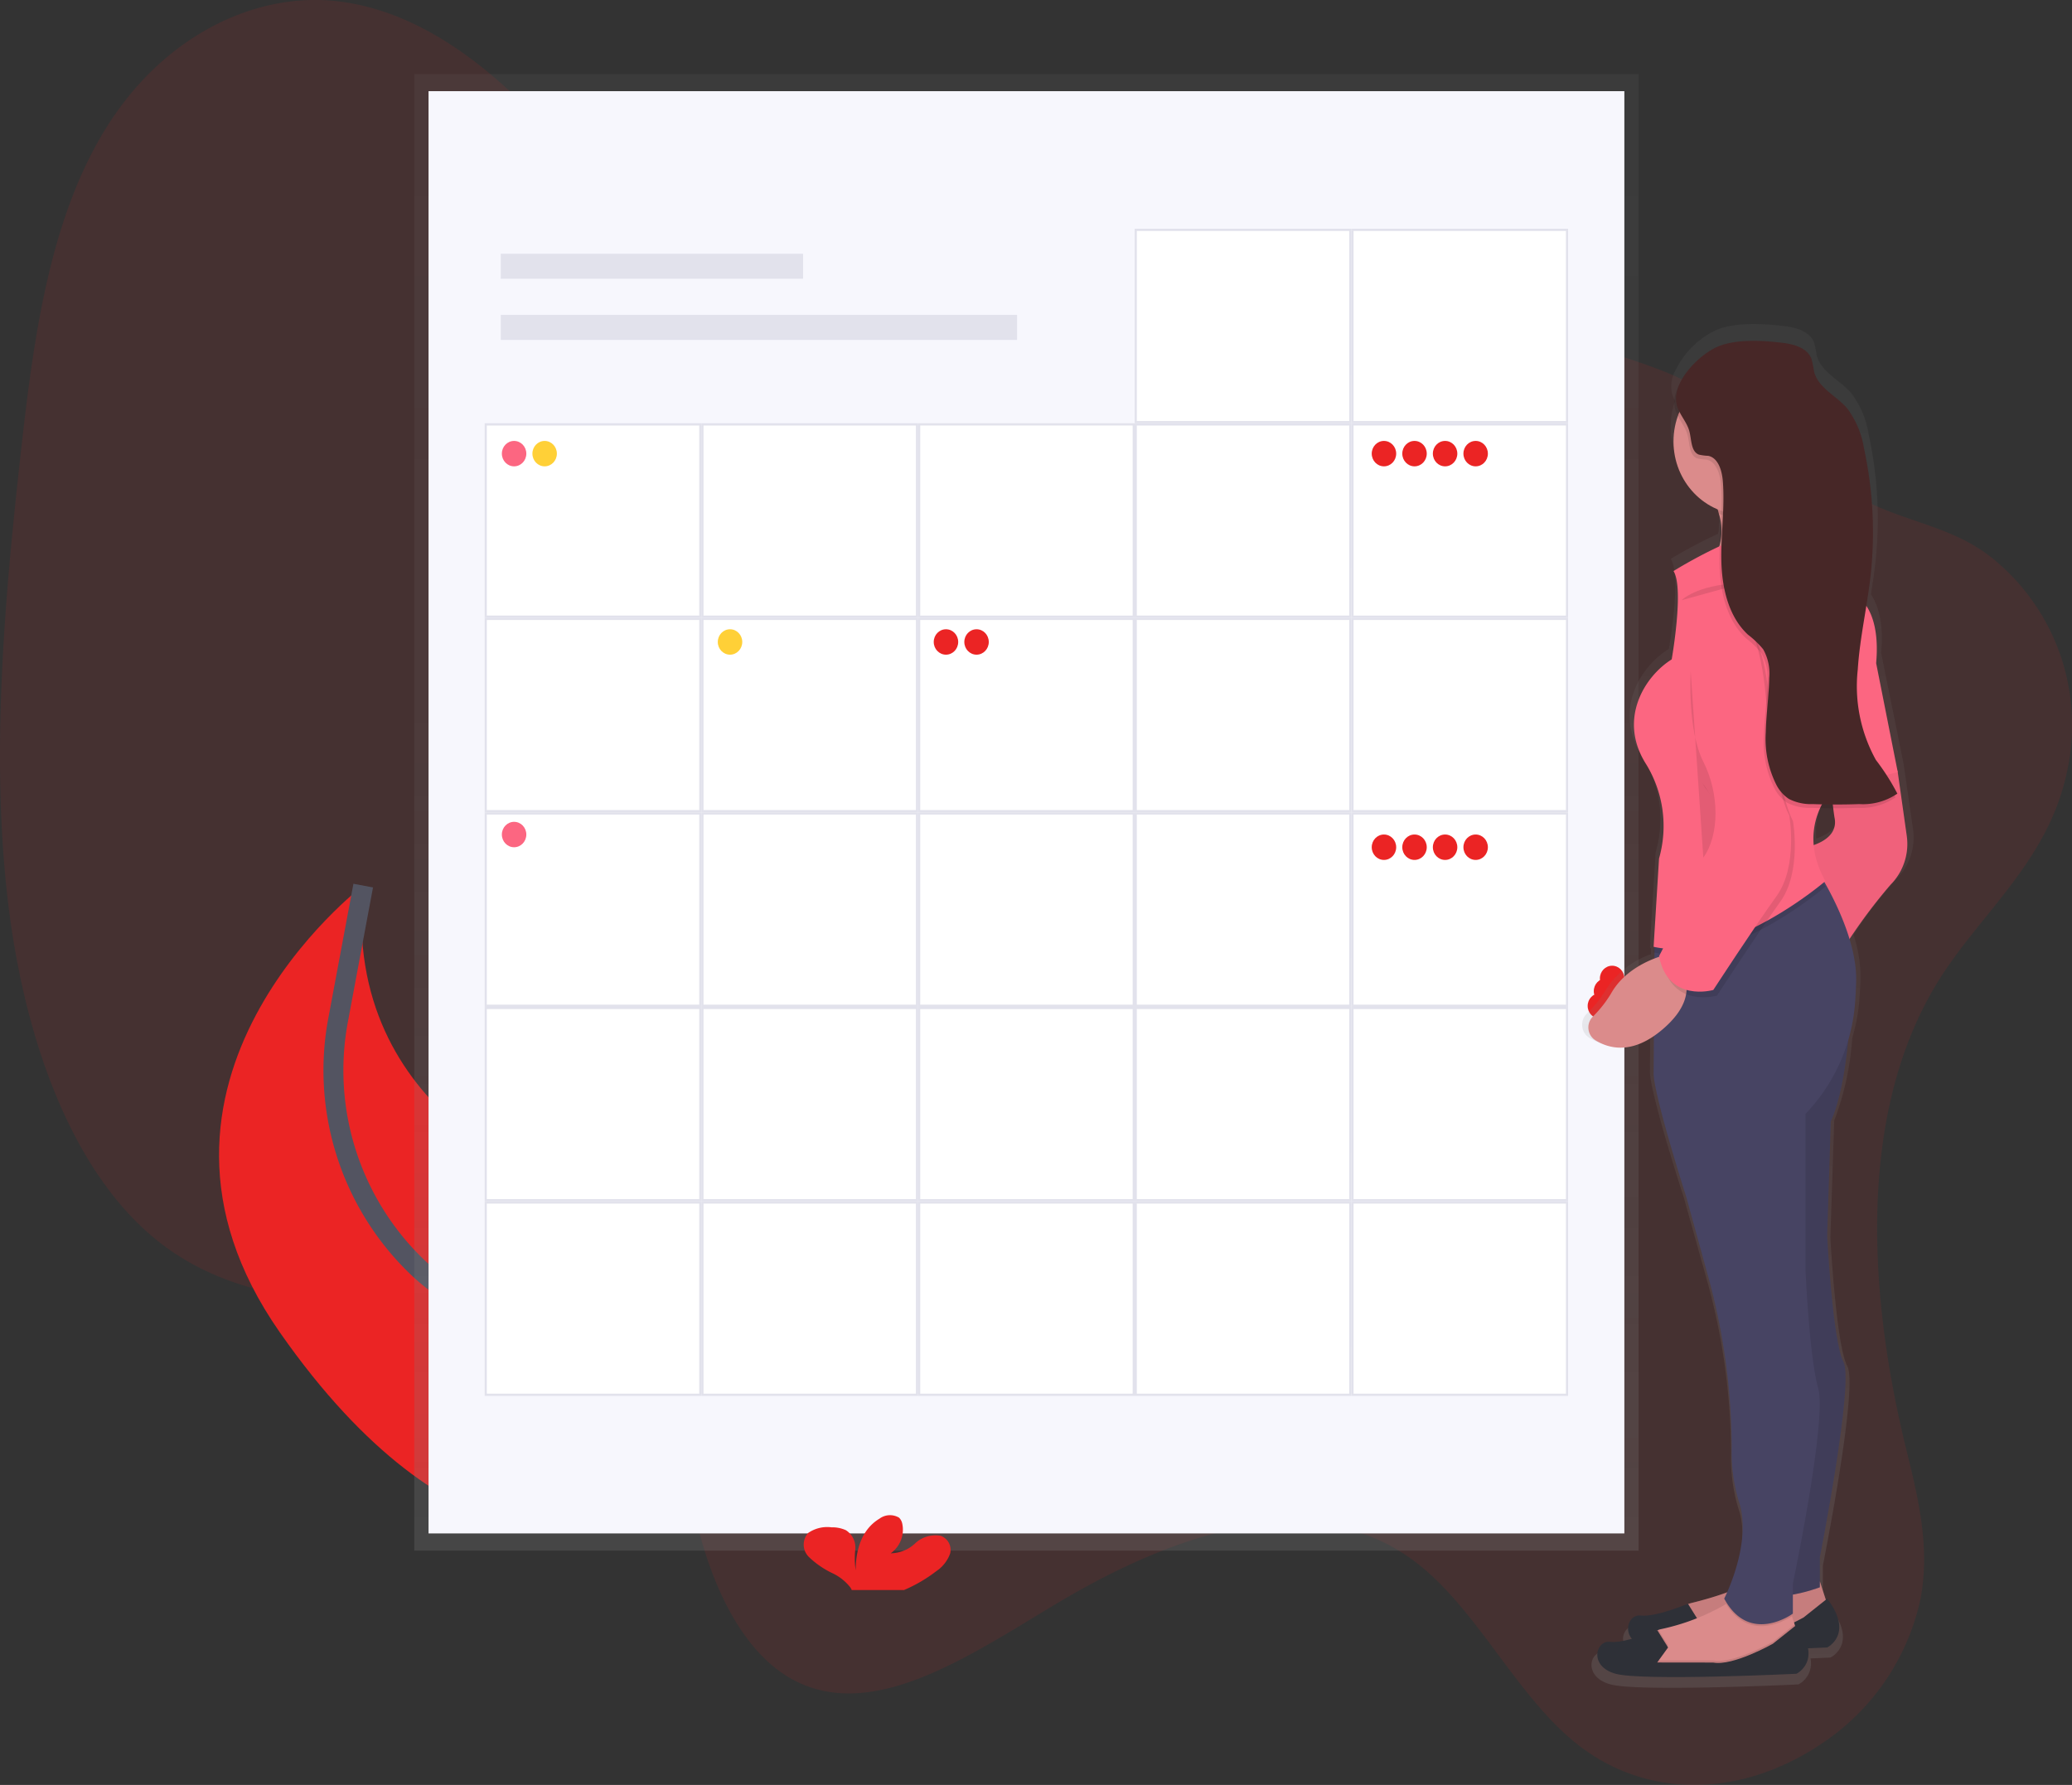 <svg id="h2gd-3-small" xmlns="http://www.w3.org/2000/svg" xmlns:xlink="http://www.w3.org/1999/xlink" width="208.013" height="179.22" viewBox="0 0 208.013 179.22">
  <rect x="0" y="0" width="208.013" height="179.22" fill="#333333" stroke="none"/>
  <defs>
    <linearGradient id="linear-gradient" x1="0.5" y1="1" x2="0.5" gradientUnits="objectBoundingBox">
      <stop offset="0" stop-color="gray" stop-opacity="0.251"/>
      <stop offset="0.54" stop-color="gray" stop-opacity="0.122"/>
      <stop offset="1" stop-color="gray" stop-opacity="0.102"/>
    </linearGradient>
    <linearGradient id="linear-gradient-2" x1="6.341" y1="1" x2="6.341" y2="0" xlink:href="#linear-gradient"/>
  </defs>
  <path id="Path_551" data-name="Path 551" d="M311.45,148.62c-7.99,13.427-6.492,31.72-2.983,46.143,1.174,4.829,2.527,9.927,1.523,15.332a23.344,23.344,0,0,1-10.234,14.77c-8.259,5.4-17.689,5.255-24.557-.4-5.93-4.881-9.836-13.394-15.891-18.013-10.124-7.732-24.027-3.046-36.1,4.18-8.537,5.1-17.933,11.59-25.823,7.915-5.551-2.58-9.013-9.86-10.628-17.782-.78-3.825-1.251-8-3.039-10.916a11.97,11.97,0,0,0-4.043-3.842c-13.84-8.67-32.565-1.421-45.912-11.239-9.015-6.629-14.139-20.32-15.824-34.96s-.3-30.305,1.435-45.729c1.234-10.966,2.9-22.7,8.444-31.615,5.861-9.433,15.1-13.651,23.131-12.756s15,6.181,21.013,12.642c7.511,8.074,14.286,18.386,24.007,20.991,6.622,1.775,13.853-.28,20.895-1.441,11.757-1.942,23.35-1.385,34.862-.656,11.02.7,22.107,1.567,32.376,5.595,7.266,2.853,12.843,8.793,19.624,12.655,4.42,2.518,9.407,2.838,13.526,6.194a21.553,21.553,0,0,1,7.432,21.419C322.746,136.292,315.689,141.495,311.45,148.62Z" transform="translate(-117.177 -49.595)" fill="#eb2424" opacity="0.1"/>
  <path id="Path_553" data-name="Path 553" d="M908.621,237.474l-9.411-2.2S901.431,245.582,908.621,237.474Z" transform="translate(-730.753 -193.718)" fill="#eb2424"/>
  <path id="Path_559" data-name="Path 559" d="M272.553,500.936s3.492-10.791-18.644-23.8c0,0-22.476-6.81-20.177-30.2,0,0-25.909,19.72-8.377,44.84s32.665,19.637,32.665,19.637Z" transform="translate(-197.276 -358.019)" fill="#eb2424"/>
  <path id="Path_560" data-name="Path 560" d="M307.706,505.81s-10.8-12.127-21.153-16.816a20.579,20.579,0,0,1-5.624-3.892,27.381,27.381,0,0,1-7.776-24.841l2.488-13.322" transform="translate(-239.177 -358.019)" fill="none" stroke="#535461" stroke-miterlimit="10" stroke-width="2"/>
  <rect id="Rectangle_51" data-name="Rectangle 51" width="122.914" height="148.266" transform="translate(41.59 7.429)" fill="url(#linear-gradient)"/>
  <rect id="Rectangle_52" data-name="Rectangle 52" width="120.051" height="144.811" transform="translate(43.022 9.154)" fill="#f7f7fd"/>
  <rect id="Rectangle_53" data-name="Rectangle 53" width="30.349" height="2.511" transform="translate(50.273 25.477)" fill="#e2e2ec"/>
  <rect id="Rectangle_54" data-name="Rectangle 54" width="51.834" height="2.511" transform="translate(50.273 31.616)" fill="#e2e2ec"/>
  <rect id="Rectangle_55" data-name="Rectangle 55" width="21.539" height="19.308" transform="translate(135.786 23.078)" fill="#fff"/>
  <path id="Path_561" data-name="Path 561" d="M768.541,152.444v19.085H747.216V152.444h21.325m.215-.224H747v19.532h21.756Z" transform="translate(-611.331 -129.254)" fill="#e2e2ec"/>
  <rect id="Rectangle_56" data-name="Rectangle 56" width="21.539" height="19.308" transform="translate(114.032 23.078)" fill="#fff"/>
  <path id="Path_562" data-name="Path 562" d="M667.541,152.444v19.085H646.215V152.444h21.325m.215-.224H646v19.532h21.756Z" transform="translate(-532.087 -129.254)" fill="#e2e2ec"/>
  <rect id="Rectangle_57" data-name="Rectangle 57" width="21.539" height="19.308" transform="translate(135.786 42.61)" fill="#fff"/>
  <path id="Path_563" data-name="Path 563" d="M768.541,239.724v19.085H747.216V239.724h21.325m.215-.224H747v19.532h21.756Z" transform="translate(-611.331 -197.002)" fill="#e2e2ec"/>
  <rect id="Rectangle_58" data-name="Rectangle 58" width="21.539" height="19.308" transform="translate(114.032 42.61)" fill="#fff"/>
  <path id="Path_564" data-name="Path 564" d="M667.541,239.724v19.085H646.215V239.724h21.325m.215-.224H646v19.532h21.756Z" transform="translate(-532.087 -197.002)" fill="#e2e2ec"/>
  <rect id="Rectangle_59" data-name="Rectangle 59" width="21.539" height="19.308" transform="translate(92.277 42.61)" fill="#fff"/>
  <path id="Path_565" data-name="Path 565" d="M566.591,239.724v19.085H545.265V239.724h21.326m.215-.224H545.05v19.532h21.756Z" transform="translate(-452.882 -197.002)" fill="#e2e2ec"/>
  <rect id="Rectangle_60" data-name="Rectangle 60" width="21.539" height="19.308" transform="translate(70.523 42.61)" fill="#fff"/>
  <path id="Path_566" data-name="Path 566" d="M465.6,239.724v19.085H444.275V239.724H465.6m.215-.224H444.06v19.532h21.756Z" transform="translate(-373.647 -197.002)" fill="#e2e2ec"/>
  <rect id="Rectangle_61" data-name="Rectangle 61" width="21.539" height="19.308" transform="translate(48.769 42.61)" fill="#fff"/>
  <path id="Path_567" data-name="Path 567" d="M364.611,239.724v19.085H343.285V239.724h21.325m.215-.224H343.07v19.532h21.756Z" transform="translate(-294.411 -197.002)" fill="#e2e2ec"/>
  <rect id="Rectangle_62" data-name="Rectangle 62" width="21.539" height="19.308" transform="translate(135.786 62.14)" fill="#fff"/>
  <path id="Path_568" data-name="Path 568" d="M768.541,327v19.085H747.216V327h21.325m.215-.224H747v19.532h21.756Z" transform="translate(-611.331 -264.749)" fill="#e2e2ec"/>
  <rect id="Rectangle_63" data-name="Rectangle 63" width="21.539" height="19.308" transform="translate(114.032 62.14)" fill="#fff"/>
  <path id="Path_569" data-name="Path 569" d="M667.541,327v19.085H646.215V327h21.325m.215-.224H646v19.532h21.756Z" transform="translate(-532.087 -264.749)" fill="#e2e2ec"/>
  <rect id="Rectangle_64" data-name="Rectangle 64" width="21.539" height="19.308" transform="translate(92.277 62.14)" fill="#fff"/>
  <path id="Path_570" data-name="Path 570" d="M566.591,327v19.085H545.265V327h21.326m.215-.224H545.05v19.532h21.756Z" transform="translate(-452.882 -264.749)" fill="#e2e2ec"/>
  <rect id="Rectangle_65" data-name="Rectangle 65" width="21.539" height="19.308" transform="translate(70.523 62.14)" fill="#fff"/>
  <path id="Path_571" data-name="Path 571" d="M465.6,327v19.085H444.275V327H465.6m.215-.224H444.06v19.532h21.756Z" transform="translate(-373.647 -264.749)" fill="#e2e2ec"/>
  <rect id="Rectangle_66" data-name="Rectangle 66" width="21.539" height="19.308" transform="translate(48.769 62.14)" fill="#fff"/>
  <path id="Path_572" data-name="Path 572" d="M364.611,327v19.085H343.285V327h21.325m.215-.224H343.07v19.532h21.756Z" transform="translate(-294.411 -264.749)" fill="#e2e2ec"/>
  <rect id="Rectangle_67" data-name="Rectangle 67" width="21.539" height="19.308" transform="translate(135.786 81.673)" fill="#fff"/>
  <path id="Path_573" data-name="Path 573" d="M768.541,414.274v19.085H747.216V414.274h21.325m.215-.224H747v19.532h21.756Z" transform="translate(-611.331 -332.489)" fill="#e2e2ec"/>
  <rect id="Rectangle_68" data-name="Rectangle 68" width="21.539" height="19.308" transform="translate(114.032 81.673)" fill="#fff"/>
  <path id="Path_574" data-name="Path 574" d="M667.541,414.274v19.085H646.215V414.274h21.325m.215-.224H646v19.532h21.756Z" transform="translate(-532.087 -332.489)" fill="#e2e2ec"/>
  <rect id="Rectangle_69" data-name="Rectangle 69" width="21.539" height="19.308" transform="translate(92.277 81.673)" fill="#fff"/>
  <path id="Path_575" data-name="Path 575" d="M566.591,414.274v19.085H545.265V414.274h21.326m.215-.224H545.05v19.532h21.756Z" transform="translate(-452.882 -332.489)" fill="#e2e2ec"/>
  <rect id="Rectangle_70" data-name="Rectangle 70" width="21.539" height="19.308" transform="translate(70.523 81.673)" fill="#fff"/>
  <path id="Path_576" data-name="Path 576" d="M465.6,414.274v19.085H444.275V414.274H465.6m.215-.224H444.06v19.532h21.756Z" transform="translate(-373.647 -332.489)" fill="#e2e2ec"/>
  <rect id="Rectangle_71" data-name="Rectangle 71" width="21.539" height="19.308" transform="translate(48.769 81.673)" fill="#fff"/>
  <path id="Path_577" data-name="Path 577" d="M364.611,414.274v19.085H343.285V414.274h21.325m.215-.224H343.07v19.532h21.756Z" transform="translate(-294.411 -332.489)" fill="#e2e2ec"/>
  <rect id="Rectangle_72" data-name="Rectangle 72" width="21.539" height="19.308" transform="translate(135.786 101.203)" fill="#fff"/>
  <path id="Path_578" data-name="Path 578" d="M768.541,501.554v19.082H747.216V501.554h21.325m.215-.224H747v19.53h21.756Z" transform="translate(-611.331 -400.237)" fill="#e2e2ec"/>
  <rect id="Rectangle_73" data-name="Rectangle 73" width="21.539" height="19.308" transform="translate(114.032 101.203)" fill="#fff"/>
  <path id="Path_579" data-name="Path 579" d="M667.541,501.554v19.082H646.215V501.554h21.325m.215-.224H646v19.53h21.756Z" transform="translate(-532.087 -400.237)" fill="#e2e2ec"/>
  <rect id="Rectangle_74" data-name="Rectangle 74" width="21.539" height="19.308" transform="translate(92.277 101.203)" fill="#fff"/>
  <path id="Path_580" data-name="Path 580" d="M566.591,501.554v19.082H545.265V501.554h21.326m.215-.224H545.05v19.53h21.756Z" transform="translate(-452.882 -400.237)" fill="#e2e2ec"/>
  <rect id="Rectangle_75" data-name="Rectangle 75" width="21.539" height="19.308" transform="translate(70.523 101.203)" fill="#fff"/>
  <path id="Path_581" data-name="Path 581" d="M465.6,501.554v19.082H444.275V501.554H465.6m.215-.224H444.06v19.53h21.756Z" transform="translate(-373.647 -400.237)" fill="#e2e2ec"/>
  <rect id="Rectangle_76" data-name="Rectangle 76" width="21.539" height="19.308" transform="translate(48.769 101.203)" fill="#fff"/>
  <path id="Path_582" data-name="Path 582" d="M364.611,501.554v19.082H343.285V501.554h21.325m.215-.224H343.07v19.53h21.756Z" transform="translate(-294.411 -400.237)" fill="#e2e2ec"/>
  <rect id="Rectangle_77" data-name="Rectangle 77" width="21.539" height="19.308" transform="translate(135.786 120.735)" fill="#fff"/>
  <path id="Path_583" data-name="Path 583" d="M768.541,588.824v19.085H747.216V588.824h21.325m.215-.224H747v19.532h21.756Z" transform="translate(-611.331 -467.977)" fill="#e2e2ec"/>
  <rect id="Rectangle_78" data-name="Rectangle 78" width="21.539" height="19.308" transform="translate(114.032 120.735)" fill="#fff"/>
  <path id="Path_584" data-name="Path 584" d="M667.541,588.824v19.085H646.215V588.824h21.325m.215-.224H646v19.532h21.756Z" transform="translate(-532.087 -467.977)" fill="#e2e2ec"/>
  <rect id="Rectangle_79" data-name="Rectangle 79" width="21.539" height="19.308" transform="translate(92.277 120.735)" fill="#fff"/>
  <path id="Path_585" data-name="Path 585" d="M566.591,588.824v19.085H545.265V588.824h21.326m.215-.224H545.05v19.532h21.756Z" transform="translate(-452.882 -467.977)" fill="#e2e2ec"/>
  <rect id="Rectangle_80" data-name="Rectangle 80" width="21.539" height="19.308" transform="translate(70.523 120.735)" fill="#fff"/>
  <path id="Path_586" data-name="Path 586" d="M465.6,588.824v19.085H444.275V588.824H465.6m.215-.224H444.06v19.532h21.756Z" transform="translate(-373.647 -467.977)" fill="#e2e2ec"/>
  <rect id="Rectangle_81" data-name="Rectangle 81" width="21.539" height="19.308" transform="translate(48.769 120.735)" fill="#fff"/>
  <path id="Path_587" data-name="Path 587" d="M364.611,588.824v19.085H343.285V588.824h21.325m.215-.224H343.07v19.532h21.756Z" transform="translate(-294.411 -467.977)" fill="#e2e2ec"/>
  <path id="Path_588" data-name="Path 588" d="M505.047,734.964a3.573,3.573,0,0,0,1.374-1.757,1.5,1.5,0,0,0-.961-1.79,2.968,2.968,0,0,0-2.538.754,3.63,3.63,0,0,1-2.466,1.009,2.909,2.909,0,0,0,1.161-2.979,1.167,1.167,0,0,0-.323-.6,1.771,1.771,0,0,0-1.962.1c-1.863,1.119-2.382,3.256-2.393,5.187a8.344,8.344,0,0,1-.034-2.137,2.056,2.056,0,0,0-.946-1.891,3.275,3.275,0,0,0-1.443-.289,3.364,3.364,0,0,0-2.341.564,1.743,1.743,0,0,0,.093,2.437,9.011,9.011,0,0,0,2.423,1.645,4.98,4.98,0,0,1,1.723,1.4,1.285,1.285,0,0,1,.129.251h5.25A14.945,14.945,0,0,0,505.047,734.964Z" transform="translate(-411.037 -577.219)" fill="#eb2424"/>
  <ellipse id="Ellipse_76" data-name="Ellipse 76" cx="1.228" cy="1.276" rx="1.228" ry="1.276" transform="translate(50.383 44.271)" fill="#fc6681"/>
  <ellipse id="Ellipse_77" data-name="Ellipse 77" cx="1.228" cy="1.276" rx="1.228" ry="1.276" transform="translate(53.45 44.271)" fill="#ffd037"/>
  <ellipse id="Ellipse_78" data-name="Ellipse 78" cx="1.228" cy="1.276" rx="1.228" ry="1.276" transform="translate(93.74 63.181)" fill="#eb2424"/>
  <ellipse id="Ellipse_79" data-name="Ellipse 79" cx="1.228" cy="1.276" rx="1.228" ry="1.276" transform="translate(96.81 63.181)" fill="#eb2424"/>
  <ellipse id="Ellipse_80" data-name="Ellipse 80" cx="1.228" cy="1.276" rx="1.228" ry="1.276" transform="translate(159.39 99.726)" fill="#eb2424"/>
  <ellipse id="Ellipse_81" data-name="Ellipse 81" cx="1.228" cy="1.276" rx="1.228" ry="1.276" transform="translate(160.004 98.24)" fill="#eb2424"/>
  <ellipse id="Ellipse_82" data-name="Ellipse 82" cx="1.228" cy="1.276" rx="1.228" ry="1.276" transform="translate(160.618 96.964)" fill="#eb2424"/>
  <ellipse id="Ellipse_83" data-name="Ellipse 83" cx="1.228" cy="1.276" rx="1.228" ry="1.276" transform="translate(137.711 44.271)" fill="#eb2424"/>
  <ellipse id="Ellipse_84" data-name="Ellipse 84" cx="1.228" cy="1.276" rx="1.228" ry="1.276" transform="translate(140.779 44.271)" fill="#eb2424"/>
  <ellipse id="Ellipse_85" data-name="Ellipse 85" cx="1.228" cy="1.276" rx="1.228" ry="1.276" transform="translate(143.848 44.271)" fill="#eb2424"/>
  <ellipse id="Ellipse_86" data-name="Ellipse 86" cx="1.228" cy="1.276" rx="1.228" ry="1.276" transform="translate(146.916 44.271)" fill="#eb2424"/>
  <ellipse id="Ellipse_87" data-name="Ellipse 87" cx="1.228" cy="1.276" rx="1.228" ry="1.276" transform="translate(137.711 83.79)" fill="#eb2424"/>
  <ellipse id="Ellipse_88" data-name="Ellipse 88" cx="1.228" cy="1.276" rx="1.228" ry="1.276" transform="translate(140.779 83.79)" fill="#eb2424"/>
  <ellipse id="Ellipse_89" data-name="Ellipse 89" cx="1.228" cy="1.276" rx="1.228" ry="1.276" transform="translate(143.848 83.79)" fill="#eb2424"/>
  <ellipse id="Ellipse_90" data-name="Ellipse 90" cx="1.228" cy="1.276" rx="1.228" ry="1.276" transform="translate(146.916 83.79)" fill="#eb2424"/>
  <ellipse id="Ellipse_91" data-name="Ellipse 91" cx="1.228" cy="1.276" rx="1.228" ry="1.276" transform="translate(72.061 63.181)" fill="#ffd037"/>
  <ellipse id="Ellipse_92" data-name="Ellipse 92" cx="1.228" cy="1.276" rx="1.228" ry="1.276" transform="translate(50.383 82.516)" fill="#fc6681"/>
  <path id="Path_589" data-name="Path 589" d="M855.243,266.651c1.346.826,3.447,1.363,6.107-.412l-.026,3.93c.19,2.685,3.4,12.512,3.4,12.512l2.262,8.079a65.5,65.5,0,0,1,2.486,17.574,17.425,17.425,0,0,0,.722,5.532c1.2,3.381-.474,7.739-1.2,9.361a36.735,36.735,0,0,1-3.733,1.092,2.482,2.482,0,0,0-.334.105l-.015-.022s-3.395,1.4-4.9,1.206a1.379,1.379,0,0,0-.948,2.386,6.65,6.65,0,0,1-2.26.309c-1.508-.192-2.264,2.5.566,3.272s18.868,0,18.868,0a2.392,2.392,0,0,0,1.206-2.609c1.232-.049,2-.087,2-.087s2.83-1.343,0-5.006l-.151.119-.605-1.851v-2.5s3.584-17.9,2.454-20.02-1.7-12.9-1.7-12.9l.383-11.742a28.688,28.688,0,0,0,1.812-8.318,18.262,18.262,0,0,0,.724-3.945c.045-.631.082-1.293.106-1.98a13.748,13.748,0,0,0-.7-4.429,43.71,43.71,0,0,1,4.274-5.575,5.872,5.872,0,0,0,1.7-5.006l-.943-6.546-2.264-11.165c.284-3.1-.338-4.881-1.025-5.888.164-1,.317-2,.431-3.005a39.926,39.926,0,0,0-.661-13.087,9.033,9.033,0,0,0-1.784-4.167c-1.144-1.285-3-2.068-3.427-3.751a11.278,11.278,0,0,0-.263-1.267c-.414-1.1-1.723-1.5-2.869-1.645-2.042-.257-5-.448-6.958.38a8.578,8.578,0,0,0-4.007,3.9,3.413,3.413,0,0,0-.448,2.4,3.367,3.367,0,0,0,.325.821,7.645,7.645,0,0,0-.439,2.571,7.509,7.509,0,0,0,4.614,6.967c.045.148.086.293.121.436a7.743,7.743,0,0,1,.185,1.05c-.037.671-.078,1.363-.108,2.045q-.032.141-.069.277a47.893,47.893,0,0,0-4.739,2.511c1.133,1.732-.189,9.048-.189,9.048-2.831,1.732-5.661,6.161-2.641,10.78a11.921,11.921,0,0,1,1.32,9.623l-.472,7.526h0v.013l-.095,1.506h.036l-.036.571.082.016v.613a8.826,8.826,0,0,0-4.416,3.413,11.964,11.964,0,0,1-1.975,2.518,1.543,1.543,0,0,0-.5,1.288A1.519,1.519,0,0,0,855.243,266.651Zm22.782-20a7.4,7.4,0,0,1,.67-3.787q.665.013,1.333.016c.045.325.1.633.164.915.383,1.7-1.148,2.509-2.169,2.853Z" transform="translate(-695.685 -162.45)" fill="url(#linear-gradient-2)"/>
  <path id="Path_590" data-name="Path 590" d="M910.469,754.049l.726,2.263-2.369,2.462-7.806,1.886-5.629-.566.364-2.075h0a2.455,2.455,0,0,1,1.788-1.828c2.313-.564,6.725-1.853,7.651-3.641Z" transform="translate(-727.756 -595.237)" fill="#db8b8b"/>
  <path id="Path_591" data-name="Path 591" d="M910.469,754.049l.726,2.263-2.369,2.462-7.806,1.886-5.629-.566.364-2.075h0a2.455,2.455,0,0,1,1.788-1.828c2.313-.564,6.725-1.853,7.651-3.641Z" transform="translate(-727.756 -595.237)" opacity="0.1"/>
  <path id="Path_592" data-name="Path 592" d="M881.957,770.611l1.09-1.508-1.09-1.748s-3.268,1.37-4.72,1.182-2.178,2.462.545,3.207,18.155,0,18.155,0,2.723-1.32,0-4.9l-2.37,1.887s-3.994,2.262-5.991,1.887Z" transform="translate(-712.499 -606.329)" fill="#2e3037"/>
  <path id="Path_593" data-name="Path 593" d="M881.1,771.811l5.629.566,7.806-1.886,2.37-2.462-.192-.6-.271-.841-.271-.819-5.265-1.508a3.328,3.328,0,0,1-1.077,1.119,22.016,22.016,0,0,1-6.585,2.531,1.85,1.85,0,0,0-.215.069,2.458,2.458,0,0,0-1.564,1.759Z" transform="translate(-716.544 -604.326)" fill="#db8b8b"/>
  <path id="Path_594" data-name="Path 594" d="M881.1,782.8l5.629.566,7.806-1.886,2.37-2.462-.192-.6-2.167,1.732s-3.994,2.263-5.99,1.887h-5.639l1.09-1.508-.978-1.567a2.459,2.459,0,0,0-1.564,1.759Z" transform="translate(-716.544 -615.318)" opacity="0.1"/>
  <path id="Path_595" data-name="Path 595" d="M867.627,782.411l1.09-1.508-1.09-1.748s-3.268,1.37-4.72,1.182-2.178,2.462.545,3.207,18.155,0,18.155,0,2.723-1.32,0-4.9l-2.369,1.887s-3.994,2.262-5.991,1.887Z" transform="translate(-701.256 -615.488)" fill="#2e3037"/>
  <path id="Path_596" data-name="Path 596" d="M910.6,271.994s8.715.942,7.444-2.829a7.041,7.041,0,0,1-.269-3.33,9.428,9.428,0,0,1,1.54-3.836l-8.17,1.32a10.854,10.854,0,0,1,1.107,2.726A5.66,5.66,0,0,1,910.6,271.994Z" transform="translate(-739.69 -214.466)" fill="#db8b8b"/>
  <path id="Path_597" data-name="Path 597" d="M941.32,498.82s-.181,8.11-2,12.071l-.364,11.5s.545,10.563,1.635,12.637-2.369,19.615-2.369,19.615v3.019s-5.816,2.263-7.445-.378l1.635-22.446-.726-31.12Z" transform="translate(-755.523 -398.289)" fill="#474463"/>
  <path id="Path_598" data-name="Path 598" d="M941.32,498.82s-.181,8.11-2,12.071l-.364,11.5s.545,10.563,1.635,12.637-2.369,19.615-2.369,19.615v3.019s-5.816,2.263-7.445-.378l1.635-22.446-.726-31.12Z" transform="translate(-755.523 -398.289)" opacity="0.1"/>
  <path id="Path_599" data-name="Path 599" d="M966.818,382.51l1.09,3.019.907,6.414a5.806,5.806,0,0,1-1.635,4.9,53.907,53.907,0,0,0-5.084,6.978l-3.447-10.742s3.447-.566,2.906-3.019a37.026,37.026,0,0,1-.366-7Z" transform="translate(-777.39 -308.008)" fill="#fc6681"/>
  <path id="Path_600" data-name="Path 600" d="M966.818,382.51l1.09,3.019.907,6.414a5.806,5.806,0,0,1-1.635,4.9,53.907,53.907,0,0,0-5.084,6.978l-3.447-10.742s3.447-.566,2.906-3.019a37.026,37.026,0,0,1-.366-7Z" transform="translate(-777.39 -308.008)" opacity="0.05"/>
  <path id="Path_601" data-name="Path 601" d="M921.66,765.381c2.329,3.8,5.954,1.649,6.6,1.22l-.263-.833-5.265-1.508A3.329,3.329,0,0,1,921.66,765.381Z" transform="translate(-748.367 -604.326)" opacity="0.1"/>
  <path id="Path_602" data-name="Path 602" d="M887.85,459.044c.181,2.641,3.268,12.259,3.268,12.259l2.178,7.915a65.257,65.257,0,0,1,2.393,17.218,17.328,17.328,0,0,0,.7,5.42c1.452,4.149-1.452,9.809-1.452,9.809,2.542,4.715,6.893,1.508,6.893,1.508v-3.017s3.446-16.41,2.542-19.615-1.271-11.883-1.271-11.883V462.994a18.072,18.072,0,0,0,4.982-11.261c.043-.618.078-1.267.1-1.94.146-4.252-2.654-9.245-3.748-11.022-.263-.43-.431-.671-.431-.671l-16.031,6.606-.037.016v2.07Z" transform="translate(-721.84 -351.157)" fill="#474463"/>
  <path id="Path_603" data-name="Path 603" d="M913.13,263.318a10.851,10.851,0,0,1,1.107,2.726,6.864,6.864,0,0,0,5.523-.21A9.427,9.427,0,0,1,921.3,262Z" transform="translate(-741.675 -214.466)" opacity="0.1"/>
  <ellipse id="Ellipse_93" data-name="Ellipse 93" cx="7.08" cy="7.356" rx="7.08" ry="7.356" transform="translate(168.006 36.966)" fill="#db8b8b"/>
  <path id="Path_604" data-name="Path 604" d="M887.85,446.816l.078.016c7.613,1.627,17.17-6.617,17.17-6.617a9.934,9.934,0,0,1-.661-1.4c-.263-.43-.431-.671-.431-.671l-16.031,6.606-.041.66Z" transform="translate(-721.84 -351.188)" opacity="0.1"/>
  <path id="Path_605" data-name="Path 605" d="M882.66,290.511s10.167-6.414,13.435-3.773l4.539,6.042s2.906.942,2.37,6.978l2.169,10.937-6.536,1.7s-3.813,3.773-.726,9.242c0,0-9.622,8.3-17.248,6.6l.545-8.864a11.876,11.876,0,0,0-1.271-9.43c-2.906-4.527-.181-8.864,2.542-10.563C882.479,299.378,883.747,292.21,882.66,290.511Z" transform="translate(-714.653 -233.173)" fill="#fc6681"/>
  <path id="Path_606" data-name="Path 606" d="M865.446,477.75s-3.813.754-5.629,3.773a11.686,11.686,0,0,1-1.9,2.462,1.528,1.528,0,0,0-.467,1.249,1.505,1.505,0,0,0,.682,1.137c1.441.9,3.791,1.452,6.76-1.081C869.985,480.957,865.446,477.75,865.446,477.75Z" transform="translate(-697.984 -381.934)" fill="#db8b8b"/>
  <path id="Path_607" data-name="Path 607" d="M898.273,321.339s3.632-.378,4.539,9.43,2.37,12.071,2.37,12.071.907,5.093-1.271,8.11-6.355,9.43-6.355,9.43-4.539,1.32-5.446-3.395l5.629-10.939s.907-3.773-1.271-6.414S892.644,319.452,898.273,321.339Z" transform="translate(-725.183 -260.416)" opacity="0.1"/>
  <path id="Path_608" data-name="Path 608" d="M896.553,318.809s3.632-.378,4.539,9.43,2.369,12.071,2.369,12.071.907,5.093-1.271,8.11-6.354,9.43-6.354,9.43-4.539,1.32-5.446-3.395l5.629-10.939s.907-3.773-1.271-6.414S890.931,316.922,896.553,318.809Z" transform="translate(-723.833 -258.452)" fill="#fc6681"/>
  <path id="Path_609" data-name="Path 609" d="M905,350.9s-.362,5.841,1.267,9.054,1.635,7.356,0,9.623" transform="translate(-735.266 -283.472)" opacity="0.1"/>
  <path id="Path_610" data-name="Path 610" d="M900.91,307.757s1.452-1.508,5.629-1.7,5.991-1.508,5.991-1.508" transform="translate(-732.087 -247.494)" opacity="0.1"/>
  <path id="Path_611" data-name="Path 611" d="M908.311,204.427c1.1.141,2.369.535,2.761,1.611a11.387,11.387,0,0,1,.252,1.242c.412,1.647,2.2,2.415,3.3,3.675a9.073,9.073,0,0,1,1.723,4.082,39.816,39.816,0,0,1,.646,12.814c-.353,3.133-1.077,6.208-1.28,9.35a15.3,15.3,0,0,0,1.82,9.088,22.775,22.775,0,0,1,2.154,3.381,6.1,6.1,0,0,1-3.819,1.05q-2.341.083-4.685,0a4.838,4.838,0,0,1-2.38-.515,3.764,3.764,0,0,1-1.249-1.394,10.234,10.234,0,0,1-1.077-5.295c.041-1.826.317-3.643.349-5.472a4.939,4.939,0,0,0-.61-2.869,9.14,9.14,0,0,0-1.521-1.461c-1.939-1.79-2.611-4.659-2.675-7.356s.364-5.4.144-8.085c-.086-1.052-.465-2.316-1.461-2.52a4.957,4.957,0,0,1-.948-.125c-.8-.32-.722-1.49-.95-2.348-.256-.962-1.047-1.705-1.269-2.685-.523-2.283,2.273-5.006,4.106-5.8C903.505,203.984,906.346,204.177,908.311,204.427Z" transform="translate(-729.39 -169.609)" opacity="0.1"/>
  <path id="Path_612" data-name="Path 612" d="M909.151,202.741c1.1.141,2.37.535,2.762,1.611a11.4,11.4,0,0,1,.252,1.242c.411,1.647,2.2,2.415,3.3,3.675a9.072,9.072,0,0,1,1.723,4.082,39.812,39.812,0,0,1,.646,12.814c-.353,3.133-1.077,6.208-1.279,9.35a15.3,15.3,0,0,0,1.82,9.088,22.768,22.768,0,0,1,2.154,3.381,6.1,6.1,0,0,1-3.819,1.05q-2.341.083-4.685,0a4.839,4.839,0,0,1-2.38-.515,3.765,3.765,0,0,1-1.249-1.394,10.234,10.234,0,0,1-1.077-5.295c.041-1.826.317-3.643.349-5.472a4.938,4.938,0,0,0-.61-2.869,9.141,9.141,0,0,0-1.521-1.461c-1.939-1.79-2.611-4.659-2.675-7.356s.364-5.4.144-8.085c-.086-1.052-.465-2.316-1.461-2.52a4.953,4.953,0,0,1-.948-.125c-.8-.32-.722-1.49-.95-2.348-.256-.962-1.047-1.705-1.269-2.685-.523-2.283,2.273-5.006,4.106-5.8C904.345,202.3,907.186,202.489,909.151,202.741Z" transform="translate(-730.049 -168.299)" fill="#472727"/>
</svg>
